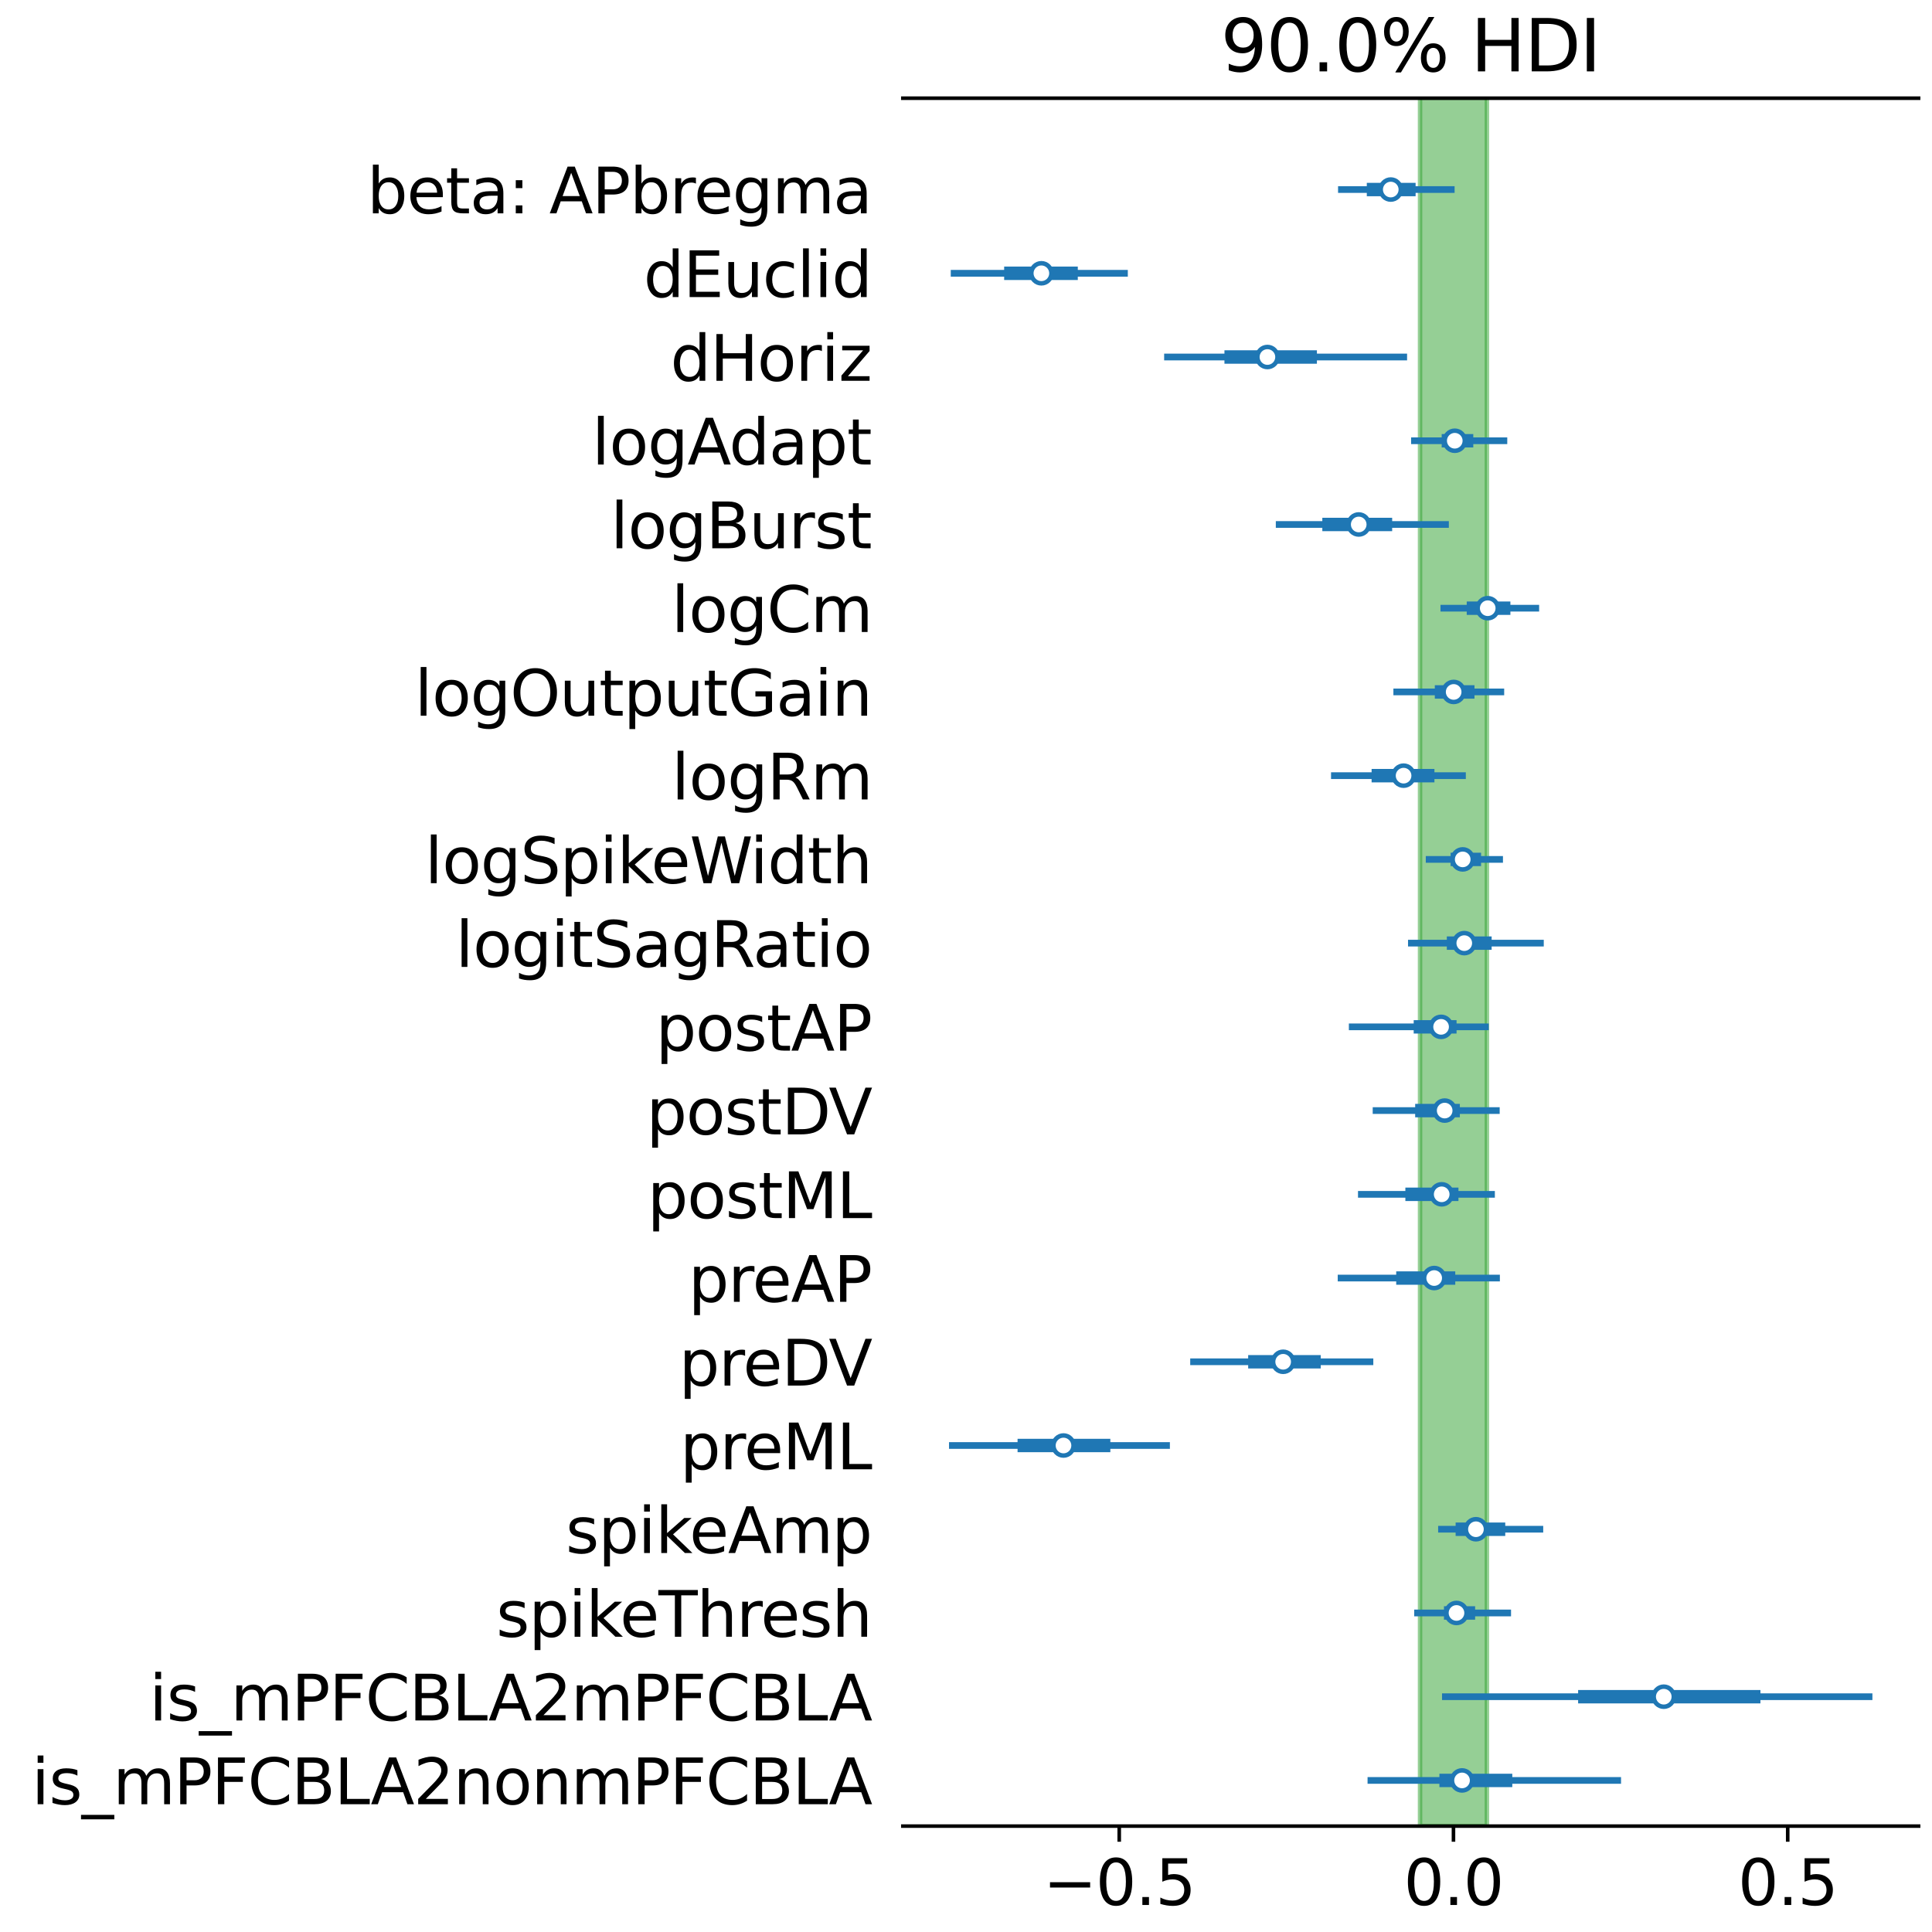 <?xml version="1.0" encoding="utf-8" standalone="no"?>
<!DOCTYPE svg PUBLIC "-//W3C//DTD SVG 1.1//EN"
  "http://www.w3.org/Graphics/SVG/1.1/DTD/svg11.dtd">
<svg height="432pt" version="1.1" viewBox="0 0 432 432" width="432pt" xmlns="http://www.w3.org/2000/svg" xmlns:xlink="http://www.w3.org/1999/xlink">
 <defs>
  <style type="text/css">*{stroke-linecap:butt;stroke-linejoin:round;}</style>
 </defs>
 <g id="figure_1">
  <g id="patch_1">
   <path d="M 0 432 
L 432 432 
L 432 0 
L 0 0 
z
" style="fill:#ffffff;"/>
  </g>
  <g id="axes_1">
   <g id="patch_2">
    <path d="M 201.88 408.32 
L 429 408.32 
L 429 21.96 
L 201.88 21.96 
z
" style="fill:#ffffff;"/>
   </g>
   <g id="patch_3">
    <path clip-path="url(#p031eb65e5f)" d="M 317.527 408.32 
L 317.527 -19324.993 
L 332.474 -19324.993 
L 332.474 408.32 
z
" style="fill:#2ca02c;opacity:0.5;stroke:#2ca02c;stroke-linejoin:miter;"/>
   </g>
   <g id="matplotlib.axis_1">
    <g id="xtick_1">
     <g id="line2d_1">
      <defs>
       <path d="M 0 0 
L 0 3.5 
" id="mcd2696667d" style="stroke:#000000;stroke-width:0.8;"/>
      </defs>
      <g>
       <use style="stroke:#000000;stroke-width:0.8;" x="250.263" xlink:href="#mcd2696667d" y="408.32"/>
      </g>
     </g>
     <g id="text_1">
      <!-- −0.5 -->
      <g transform="translate(233.265 425.958)scale(0.14 -0.14)">
       <defs>
        <path d="M 678 2272 
L 4684 2272 
L 4684 1741 
L 678 1741 
L 678 2272 
z
" id="DejaVuSans-2212" transform="scale(0.016)"/>
        <path d="M 2034 4250 
Q 1547 4250 1301 3770 
Q 1056 3291 1056 2328 
Q 1056 1369 1301 889 
Q 1547 409 2034 409 
Q 2525 409 2770 889 
Q 3016 1369 3016 2328 
Q 3016 3291 2770 3770 
Q 2525 4250 2034 4250 
z
M 2034 4750 
Q 2819 4750 3233 4129 
Q 3647 3509 3647 2328 
Q 3647 1150 3233 529 
Q 2819 -91 2034 -91 
Q 1250 -91 836 529 
Q 422 1150 422 2328 
Q 422 3509 836 4129 
Q 1250 4750 2034 4750 
z
" id="DejaVuSans-30" transform="scale(0.016)"/>
        <path d="M 684 794 
L 1344 794 
L 1344 0 
L 684 0 
L 684 794 
z
" id="DejaVuSans-2e" transform="scale(0.016)"/>
        <path d="M 691 4666 
L 3169 4666 
L 3169 4134 
L 1269 4134 
L 1269 2991 
Q 1406 3038 1543 3061 
Q 1681 3084 1819 3084 
Q 2600 3084 3056 2656 
Q 3513 2228 3513 1497 
Q 3513 744 3044 326 
Q 2575 -91 1722 -91 
Q 1428 -91 1123 -41 
Q 819 9 494 109 
L 494 744 
Q 775 591 1075 516 
Q 1375 441 1709 441 
Q 2250 441 2565 725 
Q 2881 1009 2881 1497 
Q 2881 1984 2565 2268 
Q 2250 2553 1709 2553 
Q 1456 2553 1204 2497 
Q 953 2441 691 2322 
L 691 4666 
z
" id="DejaVuSans-35" transform="scale(0.016)"/>
       </defs>
       <use xlink:href="#DejaVuSans-2212"/>
       <use x="83.789" xlink:href="#DejaVuSans-30"/>
       <use x="147.412" xlink:href="#DejaVuSans-2e"/>
       <use x="179.199" xlink:href="#DejaVuSans-35"/>
      </g>
     </g>
    </g>
    <g id="xtick_2">
     <g id="line2d_2">
      <g>
       <use style="stroke:#000000;stroke-width:0.8;" x="325" xlink:href="#mcd2696667d" y="408.32"/>
      </g>
     </g>
     <g id="text_2">
      <!-- 0.0 -->
      <g transform="translate(313.868 425.958)scale(0.14 -0.14)">
       <use xlink:href="#DejaVuSans-30"/>
       <use x="63.623" xlink:href="#DejaVuSans-2e"/>
       <use x="95.41" xlink:href="#DejaVuSans-30"/>
      </g>
     </g>
    </g>
    <g id="xtick_3">
     <g id="line2d_3">
      <g>
       <use style="stroke:#000000;stroke-width:0.8;" x="399.737" xlink:href="#mcd2696667d" y="408.32"/>
      </g>
     </g>
     <g id="text_3">
      <!-- 0.5 -->
      <g transform="translate(388.605 425.958)scale(0.14 -0.14)">
       <use xlink:href="#DejaVuSans-30"/>
       <use x="63.623" xlink:href="#DejaVuSans-2e"/>
       <use x="95.41" xlink:href="#DejaVuSans-35"/>
      </g>
     </g>
    </g>
   </g>
   <g id="matplotlib.axis_2">
    <g id="ytick_1">
     <g id="text_4">
      <!--  is_mPFCBLA2nonmPFCBLA -->
      <g transform="translate(2.621 403.427)scale(0.14 -0.14)">
       <defs>
        <path id="DejaVuSans-20" transform="scale(0.016)"/>
        <path d="M 603 3500 
L 1178 3500 
L 1178 0 
L 603 0 
L 603 3500 
z
M 603 4863 
L 1178 4863 
L 1178 4134 
L 603 4134 
L 603 4863 
z
" id="DejaVuSans-69" transform="scale(0.016)"/>
        <path d="M 2834 3397 
L 2834 2853 
Q 2591 2978 2328 3040 
Q 2066 3103 1784 3103 
Q 1356 3103 1142 2972 
Q 928 2841 928 2578 
Q 928 2378 1081 2264 
Q 1234 2150 1697 2047 
L 1894 2003 
Q 2506 1872 2764 1633 
Q 3022 1394 3022 966 
Q 3022 478 2636 193 
Q 2250 -91 1575 -91 
Q 1294 -91 989 -36 
Q 684 19 347 128 
L 347 722 
Q 666 556 975 473 
Q 1284 391 1588 391 
Q 1994 391 2212 530 
Q 2431 669 2431 922 
Q 2431 1156 2273 1281 
Q 2116 1406 1581 1522 
L 1381 1569 
Q 847 1681 609 1914 
Q 372 2147 372 2553 
Q 372 3047 722 3315 
Q 1072 3584 1716 3584 
Q 2034 3584 2315 3537 
Q 2597 3491 2834 3397 
z
" id="DejaVuSans-73" transform="scale(0.016)"/>
        <path d="M 3263 -1063 
L 3263 -1509 
L -63 -1509 
L -63 -1063 
L 3263 -1063 
z
" id="DejaVuSans-5f" transform="scale(0.016)"/>
        <path d="M 3328 2828 
Q 3544 3216 3844 3400 
Q 4144 3584 4550 3584 
Q 5097 3584 5394 3201 
Q 5691 2819 5691 2113 
L 5691 0 
L 5113 0 
L 5113 2094 
Q 5113 2597 4934 2840 
Q 4756 3084 4391 3084 
Q 3944 3084 3684 2787 
Q 3425 2491 3425 1978 
L 3425 0 
L 2847 0 
L 2847 2094 
Q 2847 2600 2669 2842 
Q 2491 3084 2119 3084 
Q 1678 3084 1418 2786 
Q 1159 2488 1159 1978 
L 1159 0 
L 581 0 
L 581 3500 
L 1159 3500 
L 1159 2956 
Q 1356 3278 1631 3431 
Q 1906 3584 2284 3584 
Q 2666 3584 2933 3390 
Q 3200 3197 3328 2828 
z
" id="DejaVuSans-6d" transform="scale(0.016)"/>
        <path d="M 1259 4147 
L 1259 2394 
L 2053 2394 
Q 2494 2394 2734 2622 
Q 2975 2850 2975 3272 
Q 2975 3691 2734 3919 
Q 2494 4147 2053 4147 
L 1259 4147 
z
M 628 4666 
L 2053 4666 
Q 2838 4666 3239 4311 
Q 3641 3956 3641 3272 
Q 3641 2581 3239 2228 
Q 2838 1875 2053 1875 
L 1259 1875 
L 1259 0 
L 628 0 
L 628 4666 
z
" id="DejaVuSans-50" transform="scale(0.016)"/>
        <path d="M 628 4666 
L 3309 4666 
L 3309 4134 
L 1259 4134 
L 1259 2759 
L 3109 2759 
L 3109 2228 
L 1259 2228 
L 1259 0 
L 628 0 
L 628 4666 
z
" id="DejaVuSans-46" transform="scale(0.016)"/>
        <path d="M 4122 4306 
L 4122 3641 
Q 3803 3938 3442 4084 
Q 3081 4231 2675 4231 
Q 1875 4231 1450 3742 
Q 1025 3253 1025 2328 
Q 1025 1406 1450 917 
Q 1875 428 2675 428 
Q 3081 428 3442 575 
Q 3803 722 4122 1019 
L 4122 359 
Q 3791 134 3420 21 
Q 3050 -91 2638 -91 
Q 1578 -91 968 557 
Q 359 1206 359 2328 
Q 359 3453 968 4101 
Q 1578 4750 2638 4750 
Q 3056 4750 3426 4639 
Q 3797 4528 4122 4306 
z
" id="DejaVuSans-43" transform="scale(0.016)"/>
        <path d="M 1259 2228 
L 1259 519 
L 2272 519 
Q 2781 519 3026 730 
Q 3272 941 3272 1375 
Q 3272 1813 3026 2020 
Q 2781 2228 2272 2228 
L 1259 2228 
z
M 1259 4147 
L 1259 2741 
L 2194 2741 
Q 2656 2741 2882 2914 
Q 3109 3088 3109 3444 
Q 3109 3797 2882 3972 
Q 2656 4147 2194 4147 
L 1259 4147 
z
M 628 4666 
L 2241 4666 
Q 2963 4666 3353 4366 
Q 3744 4066 3744 3513 
Q 3744 3084 3544 2831 
Q 3344 2578 2956 2516 
Q 3422 2416 3680 2098 
Q 3938 1781 3938 1306 
Q 3938 681 3513 340 
Q 3088 0 2303 0 
L 628 0 
L 628 4666 
z
" id="DejaVuSans-42" transform="scale(0.016)"/>
        <path d="M 628 4666 
L 1259 4666 
L 1259 531 
L 3531 531 
L 3531 0 
L 628 0 
L 628 4666 
z
" id="DejaVuSans-4c" transform="scale(0.016)"/>
        <path d="M 2188 4044 
L 1331 1722 
L 3047 1722 
L 2188 4044 
z
M 1831 4666 
L 2547 4666 
L 4325 0 
L 3669 0 
L 3244 1197 
L 1141 1197 
L 716 0 
L 50 0 
L 1831 4666 
z
" id="DejaVuSans-41" transform="scale(0.016)"/>
        <path d="M 1228 531 
L 3431 531 
L 3431 0 
L 469 0 
L 469 531 
Q 828 903 1448 1529 
Q 2069 2156 2228 2338 
Q 2531 2678 2651 2914 
Q 2772 3150 2772 3378 
Q 2772 3750 2511 3984 
Q 2250 4219 1831 4219 
Q 1534 4219 1204 4116 
Q 875 4013 500 3803 
L 500 4441 
Q 881 4594 1212 4672 
Q 1544 4750 1819 4750 
Q 2544 4750 2975 4387 
Q 3406 4025 3406 3419 
Q 3406 3131 3298 2873 
Q 3191 2616 2906 2266 
Q 2828 2175 2409 1742 
Q 1991 1309 1228 531 
z
" id="DejaVuSans-32" transform="scale(0.016)"/>
        <path d="M 3513 2113 
L 3513 0 
L 2938 0 
L 2938 2094 
Q 2938 2591 2744 2837 
Q 2550 3084 2163 3084 
Q 1697 3084 1428 2787 
Q 1159 2491 1159 1978 
L 1159 0 
L 581 0 
L 581 3500 
L 1159 3500 
L 1159 2956 
Q 1366 3272 1645 3428 
Q 1925 3584 2291 3584 
Q 2894 3584 3203 3211 
Q 3513 2838 3513 2113 
z
" id="DejaVuSans-6e" transform="scale(0.016)"/>
        <path d="M 1959 3097 
Q 1497 3097 1228 2736 
Q 959 2375 959 1747 
Q 959 1119 1226 758 
Q 1494 397 1959 397 
Q 2419 397 2687 759 
Q 2956 1122 2956 1747 
Q 2956 2369 2687 2733 
Q 2419 3097 1959 3097 
z
M 1959 3584 
Q 2709 3584 3137 3096 
Q 3566 2609 3566 1747 
Q 3566 888 3137 398 
Q 2709 -91 1959 -91 
Q 1206 -91 779 398 
Q 353 888 353 1747 
Q 353 2609 779 3096 
Q 1206 3584 1959 3584 
z
" id="DejaVuSans-6f" transform="scale(0.016)"/>
       </defs>
       <use xlink:href="#DejaVuSans-20"/>
       <use x="31.787" xlink:href="#DejaVuSans-69"/>
       <use x="59.57" xlink:href="#DejaVuSans-73"/>
       <use x="111.67" xlink:href="#DejaVuSans-5f"/>
       <use x="161.67" xlink:href="#DejaVuSans-6d"/>
       <use x="259.082" xlink:href="#DejaVuSans-50"/>
       <use x="319.385" xlink:href="#DejaVuSans-46"/>
       <use x="376.904" xlink:href="#DejaVuSans-43"/>
       <use x="446.729" xlink:href="#DejaVuSans-42"/>
       <use x="515.332" xlink:href="#DejaVuSans-4c"/>
       <use x="573.295" xlink:href="#DejaVuSans-41"/>
       <use x="641.703" xlink:href="#DejaVuSans-32"/>
       <use x="705.326" xlink:href="#DejaVuSans-6e"/>
       <use x="768.705" xlink:href="#DejaVuSans-6f"/>
       <use x="829.887" xlink:href="#DejaVuSans-6e"/>
       <use x="893.266" xlink:href="#DejaVuSans-6d"/>
       <use x="990.678" xlink:href="#DejaVuSans-50"/>
       <use x="1050.98" xlink:href="#DejaVuSans-46"/>
       <use x="1108.5" xlink:href="#DejaVuSans-43"/>
       <use x="1178.324" xlink:href="#DejaVuSans-42"/>
       <use x="1246.928" xlink:href="#DejaVuSans-4c"/>
       <use x="1304.891" xlink:href="#DejaVuSans-41"/>
      </g>
     </g>
    </g>
    <g id="ytick_2">
     <g id="text_5">
      <!--  is_mPFCBLA2mPFCBLA -->
      <g transform="translate(28.932 384.704)scale(0.14 -0.14)">
       <use xlink:href="#DejaVuSans-20"/>
       <use x="31.787" xlink:href="#DejaVuSans-69"/>
       <use x="59.57" xlink:href="#DejaVuSans-73"/>
       <use x="111.67" xlink:href="#DejaVuSans-5f"/>
       <use x="161.67" xlink:href="#DejaVuSans-6d"/>
       <use x="259.082" xlink:href="#DejaVuSans-50"/>
       <use x="319.385" xlink:href="#DejaVuSans-46"/>
       <use x="376.904" xlink:href="#DejaVuSans-43"/>
       <use x="446.729" xlink:href="#DejaVuSans-42"/>
       <use x="515.332" xlink:href="#DejaVuSans-4c"/>
       <use x="573.295" xlink:href="#DejaVuSans-41"/>
       <use x="641.703" xlink:href="#DejaVuSans-32"/>
       <use x="705.326" xlink:href="#DejaVuSans-6d"/>
       <use x="802.738" xlink:href="#DejaVuSans-50"/>
       <use x="863.041" xlink:href="#DejaVuSans-46"/>
       <use x="920.561" xlink:href="#DejaVuSans-43"/>
       <use x="990.385" xlink:href="#DejaVuSans-42"/>
       <use x="1058.988" xlink:href="#DejaVuSans-4c"/>
       <use x="1116.951" xlink:href="#DejaVuSans-41"/>
      </g>
     </g>
    </g>
    <g id="ytick_3">
     <g id="text_6">
      <!--  spikeThresh -->
      <g transform="translate(106.503 365.982)scale(0.14 -0.14)">
       <defs>
        <path d="M 1159 525 
L 1159 -1331 
L 581 -1331 
L 581 3500 
L 1159 3500 
L 1159 2969 
Q 1341 3281 1617 3432 
Q 1894 3584 2278 3584 
Q 2916 3584 3314 3078 
Q 3713 2572 3713 1747 
Q 3713 922 3314 415 
Q 2916 -91 2278 -91 
Q 1894 -91 1617 61 
Q 1341 213 1159 525 
z
M 3116 1747 
Q 3116 2381 2855 2742 
Q 2594 3103 2138 3103 
Q 1681 3103 1420 2742 
Q 1159 2381 1159 1747 
Q 1159 1113 1420 752 
Q 1681 391 2138 391 
Q 2594 391 2855 752 
Q 3116 1113 3116 1747 
z
" id="DejaVuSans-70" transform="scale(0.016)"/>
        <path d="M 581 4863 
L 1159 4863 
L 1159 1991 
L 2875 3500 
L 3609 3500 
L 1753 1863 
L 3688 0 
L 2938 0 
L 1159 1709 
L 1159 0 
L 581 0 
L 581 4863 
z
" id="DejaVuSans-6b" transform="scale(0.016)"/>
        <path d="M 3597 1894 
L 3597 1613 
L 953 1613 
Q 991 1019 1311 708 
Q 1631 397 2203 397 
Q 2534 397 2845 478 
Q 3156 559 3463 722 
L 3463 178 
Q 3153 47 2828 -22 
Q 2503 -91 2169 -91 
Q 1331 -91 842 396 
Q 353 884 353 1716 
Q 353 2575 817 3079 
Q 1281 3584 2069 3584 
Q 2775 3584 3186 3129 
Q 3597 2675 3597 1894 
z
M 3022 2063 
Q 3016 2534 2758 2815 
Q 2500 3097 2075 3097 
Q 1594 3097 1305 2825 
Q 1016 2553 972 2059 
L 3022 2063 
z
" id="DejaVuSans-65" transform="scale(0.016)"/>
        <path d="M -19 4666 
L 3928 4666 
L 3928 4134 
L 2272 4134 
L 2272 0 
L 1638 0 
L 1638 4134 
L -19 4134 
L -19 4666 
z
" id="DejaVuSans-54" transform="scale(0.016)"/>
        <path d="M 3513 2113 
L 3513 0 
L 2938 0 
L 2938 2094 
Q 2938 2591 2744 2837 
Q 2550 3084 2163 3084 
Q 1697 3084 1428 2787 
Q 1159 2491 1159 1978 
L 1159 0 
L 581 0 
L 581 4863 
L 1159 4863 
L 1159 2956 
Q 1366 3272 1645 3428 
Q 1925 3584 2291 3584 
Q 2894 3584 3203 3211 
Q 3513 2838 3513 2113 
z
" id="DejaVuSans-68" transform="scale(0.016)"/>
        <path d="M 2631 2963 
Q 2534 3019 2420 3045 
Q 2306 3072 2169 3072 
Q 1681 3072 1420 2755 
Q 1159 2438 1159 1844 
L 1159 0 
L 581 0 
L 581 3500 
L 1159 3500 
L 1159 2956 
Q 1341 3275 1631 3429 
Q 1922 3584 2338 3584 
Q 2397 3584 2469 3576 
Q 2541 3569 2628 3553 
L 2631 2963 
z
" id="DejaVuSans-72" transform="scale(0.016)"/>
       </defs>
       <use xlink:href="#DejaVuSans-20"/>
       <use x="31.787" xlink:href="#DejaVuSans-73"/>
       <use x="83.887" xlink:href="#DejaVuSans-70"/>
       <use x="147.363" xlink:href="#DejaVuSans-69"/>
       <use x="175.146" xlink:href="#DejaVuSans-6b"/>
       <use x="229.432" xlink:href="#DejaVuSans-65"/>
       <use x="290.955" xlink:href="#DejaVuSans-54"/>
       <use x="352.039" xlink:href="#DejaVuSans-68"/>
       <use x="415.418" xlink:href="#DejaVuSans-72"/>
       <use x="454.281" xlink:href="#DejaVuSans-65"/>
       <use x="515.805" xlink:href="#DejaVuSans-73"/>
       <use x="567.904" xlink:href="#DejaVuSans-68"/>
      </g>
     </g>
    </g>
    <g id="ytick_4">
     <g id="text_7">
      <!--  spikeAmp -->
      <g transform="translate(122.045 347.26)scale(0.14 -0.14)">
       <use xlink:href="#DejaVuSans-20"/>
       <use x="31.787" xlink:href="#DejaVuSans-73"/>
       <use x="83.887" xlink:href="#DejaVuSans-70"/>
       <use x="147.363" xlink:href="#DejaVuSans-69"/>
       <use x="175.146" xlink:href="#DejaVuSans-6b"/>
       <use x="229.432" xlink:href="#DejaVuSans-65"/>
       <use x="290.955" xlink:href="#DejaVuSans-41"/>
       <use x="359.363" xlink:href="#DejaVuSans-6d"/>
       <use x="456.775" xlink:href="#DejaVuSans-70"/>
      </g>
     </g>
    </g>
    <g id="ytick_5">
     <g id="text_8">
      <!--  preML -->
      <g transform="translate(147.608 328.537)scale(0.14 -0.14)">
       <defs>
        <path d="M 628 4666 
L 1569 4666 
L 2759 1491 
L 3956 4666 
L 4897 4666 
L 4897 0 
L 4281 0 
L 4281 4097 
L 3078 897 
L 2444 897 
L 1241 4097 
L 1241 0 
L 628 0 
L 628 4666 
z
" id="DejaVuSans-4d" transform="scale(0.016)"/>
       </defs>
       <use xlink:href="#DejaVuSans-20"/>
       <use x="31.787" xlink:href="#DejaVuSans-70"/>
       <use x="95.264" xlink:href="#DejaVuSans-72"/>
       <use x="134.127" xlink:href="#DejaVuSans-65"/>
       <use x="195.65" xlink:href="#DejaVuSans-4d"/>
       <use x="281.93" xlink:href="#DejaVuSans-4c"/>
      </g>
     </g>
    </g>
    <g id="ytick_6">
     <g id="text_9">
      <!--  preDV -->
      <g transform="translate(147.376 309.815)scale(0.14 -0.14)">
       <defs>
        <path d="M 1259 4147 
L 1259 519 
L 2022 519 
Q 2988 519 3436 956 
Q 3884 1394 3884 2338 
Q 3884 3275 3436 3711 
Q 2988 4147 2022 4147 
L 1259 4147 
z
M 628 4666 
L 1925 4666 
Q 3281 4666 3915 4102 
Q 4550 3538 4550 2338 
Q 4550 1131 3912 565 
Q 3275 0 1925 0 
L 628 0 
L 628 4666 
z
" id="DejaVuSans-44" transform="scale(0.016)"/>
        <path d="M 1831 0 
L 50 4666 
L 709 4666 
L 2188 738 
L 3669 4666 
L 4325 4666 
L 2547 0 
L 1831 0 
z
" id="DejaVuSans-56" transform="scale(0.016)"/>
       </defs>
       <use xlink:href="#DejaVuSans-20"/>
       <use x="31.787" xlink:href="#DejaVuSans-70"/>
       <use x="95.264" xlink:href="#DejaVuSans-72"/>
       <use x="134.127" xlink:href="#DejaVuSans-65"/>
       <use x="195.65" xlink:href="#DejaVuSans-44"/>
       <use x="270.902" xlink:href="#DejaVuSans-56"/>
      </g>
     </g>
    </g>
    <g id="ytick_7">
     <g id="text_10">
      <!--  preAP -->
      <g transform="translate(149.47 291.093)scale(0.14 -0.14)">
       <use xlink:href="#DejaVuSans-20"/>
       <use x="31.787" xlink:href="#DejaVuSans-70"/>
       <use x="95.264" xlink:href="#DejaVuSans-72"/>
       <use x="134.127" xlink:href="#DejaVuSans-65"/>
       <use x="195.65" xlink:href="#DejaVuSans-41"/>
       <use x="264.059" xlink:href="#DejaVuSans-50"/>
      </g>
     </g>
    </g>
    <g id="ytick_8">
     <g id="text_11">
      <!--  postML -->
      <g transform="translate(140.315 272.371)scale(0.14 -0.14)">
       <defs>
        <path d="M 1172 4494 
L 1172 3500 
L 2356 3500 
L 2356 3053 
L 1172 3053 
L 1172 1153 
Q 1172 725 1289 603 
Q 1406 481 1766 481 
L 2356 481 
L 2356 0 
L 1766 0 
Q 1100 0 847 248 
Q 594 497 594 1153 
L 594 3053 
L 172 3053 
L 172 3500 
L 594 3500 
L 594 4494 
L 1172 4494 
z
" id="DejaVuSans-74" transform="scale(0.016)"/>
       </defs>
       <use xlink:href="#DejaVuSans-20"/>
       <use x="31.787" xlink:href="#DejaVuSans-70"/>
       <use x="95.264" xlink:href="#DejaVuSans-6f"/>
       <use x="156.445" xlink:href="#DejaVuSans-73"/>
       <use x="208.545" xlink:href="#DejaVuSans-74"/>
       <use x="247.754" xlink:href="#DejaVuSans-4d"/>
       <use x="334.033" xlink:href="#DejaVuSans-4c"/>
      </g>
     </g>
    </g>
    <g id="ytick_9">
     <g id="text_12">
      <!--  postDV -->
      <g transform="translate(140.083 253.648)scale(0.14 -0.14)">
       <use xlink:href="#DejaVuSans-20"/>
       <use x="31.787" xlink:href="#DejaVuSans-70"/>
       <use x="95.264" xlink:href="#DejaVuSans-6f"/>
       <use x="156.445" xlink:href="#DejaVuSans-73"/>
       <use x="208.545" xlink:href="#DejaVuSans-74"/>
       <use x="247.754" xlink:href="#DejaVuSans-44"/>
       <use x="323.006" xlink:href="#DejaVuSans-56"/>
      </g>
     </g>
    </g>
    <g id="ytick_10">
     <g id="text_13">
      <!--  postAP -->
      <g transform="translate(142.177 234.926)scale(0.14 -0.14)">
       <use xlink:href="#DejaVuSans-20"/>
       <use x="31.787" xlink:href="#DejaVuSans-70"/>
       <use x="95.264" xlink:href="#DejaVuSans-6f"/>
       <use x="156.445" xlink:href="#DejaVuSans-73"/>
       <use x="208.545" xlink:href="#DejaVuSans-74"/>
       <use x="247.754" xlink:href="#DejaVuSans-41"/>
       <use x="316.162" xlink:href="#DejaVuSans-50"/>
      </g>
     </g>
    </g>
    <g id="ytick_11">
     <g id="text_14">
      <!--  logitSagRatio -->
      <g transform="translate(97.418 216.204)scale(0.14 -0.14)">
       <defs>
        <path d="M 603 4863 
L 1178 4863 
L 1178 0 
L 603 0 
L 603 4863 
z
" id="DejaVuSans-6c" transform="scale(0.016)"/>
        <path d="M 2906 1791 
Q 2906 2416 2648 2759 
Q 2391 3103 1925 3103 
Q 1463 3103 1205 2759 
Q 947 2416 947 1791 
Q 947 1169 1205 825 
Q 1463 481 1925 481 
Q 2391 481 2648 825 
Q 2906 1169 2906 1791 
z
M 3481 434 
Q 3481 -459 3084 -895 
Q 2688 -1331 1869 -1331 
Q 1566 -1331 1297 -1286 
Q 1028 -1241 775 -1147 
L 775 -588 
Q 1028 -725 1275 -790 
Q 1522 -856 1778 -856 
Q 2344 -856 2625 -561 
Q 2906 -266 2906 331 
L 2906 616 
Q 2728 306 2450 153 
Q 2172 0 1784 0 
Q 1141 0 747 490 
Q 353 981 353 1791 
Q 353 2603 747 3093 
Q 1141 3584 1784 3584 
Q 2172 3584 2450 3431 
Q 2728 3278 2906 2969 
L 2906 3500 
L 3481 3500 
L 3481 434 
z
" id="DejaVuSans-67" transform="scale(0.016)"/>
        <path d="M 3425 4513 
L 3425 3897 
Q 3066 4069 2747 4153 
Q 2428 4238 2131 4238 
Q 1616 4238 1336 4038 
Q 1056 3838 1056 3469 
Q 1056 3159 1242 3001 
Q 1428 2844 1947 2747 
L 2328 2669 
Q 3034 2534 3370 2195 
Q 3706 1856 3706 1288 
Q 3706 609 3251 259 
Q 2797 -91 1919 -91 
Q 1588 -91 1214 -16 
Q 841 59 441 206 
L 441 856 
Q 825 641 1194 531 
Q 1563 422 1919 422 
Q 2459 422 2753 634 
Q 3047 847 3047 1241 
Q 3047 1584 2836 1778 
Q 2625 1972 2144 2069 
L 1759 2144 
Q 1053 2284 737 2584 
Q 422 2884 422 3419 
Q 422 4038 858 4394 
Q 1294 4750 2059 4750 
Q 2388 4750 2728 4690 
Q 3069 4631 3425 4513 
z
" id="DejaVuSans-53" transform="scale(0.016)"/>
        <path d="M 2194 1759 
Q 1497 1759 1228 1600 
Q 959 1441 959 1056 
Q 959 750 1161 570 
Q 1363 391 1709 391 
Q 2188 391 2477 730 
Q 2766 1069 2766 1631 
L 2766 1759 
L 2194 1759 
z
M 3341 1997 
L 3341 0 
L 2766 0 
L 2766 531 
Q 2569 213 2275 61 
Q 1981 -91 1556 -91 
Q 1019 -91 701 211 
Q 384 513 384 1019 
Q 384 1609 779 1909 
Q 1175 2209 1959 2209 
L 2766 2209 
L 2766 2266 
Q 2766 2663 2505 2880 
Q 2244 3097 1772 3097 
Q 1472 3097 1187 3025 
Q 903 2953 641 2809 
L 641 3341 
Q 956 3463 1253 3523 
Q 1550 3584 1831 3584 
Q 2591 3584 2966 3190 
Q 3341 2797 3341 1997 
z
" id="DejaVuSans-61" transform="scale(0.016)"/>
        <path d="M 2841 2188 
Q 3044 2119 3236 1894 
Q 3428 1669 3622 1275 
L 4263 0 
L 3584 0 
L 2988 1197 
Q 2756 1666 2539 1819 
Q 2322 1972 1947 1972 
L 1259 1972 
L 1259 0 
L 628 0 
L 628 4666 
L 2053 4666 
Q 2853 4666 3247 4331 
Q 3641 3997 3641 3322 
Q 3641 2881 3436 2590 
Q 3231 2300 2841 2188 
z
M 1259 4147 
L 1259 2491 
L 2053 2491 
Q 2509 2491 2742 2702 
Q 2975 2913 2975 3322 
Q 2975 3731 2742 3939 
Q 2509 4147 2053 4147 
L 1259 4147 
z
" id="DejaVuSans-52" transform="scale(0.016)"/>
       </defs>
       <use xlink:href="#DejaVuSans-20"/>
       <use x="31.787" xlink:href="#DejaVuSans-6c"/>
       <use x="59.57" xlink:href="#DejaVuSans-6f"/>
       <use x="120.752" xlink:href="#DejaVuSans-67"/>
       <use x="184.229" xlink:href="#DejaVuSans-69"/>
       <use x="212.012" xlink:href="#DejaVuSans-74"/>
       <use x="251.221" xlink:href="#DejaVuSans-53"/>
       <use x="314.697" xlink:href="#DejaVuSans-61"/>
       <use x="375.977" xlink:href="#DejaVuSans-67"/>
       <use x="439.453" xlink:href="#DejaVuSans-52"/>
       <use x="506.686" xlink:href="#DejaVuSans-61"/>
       <use x="567.965" xlink:href="#DejaVuSans-74"/>
       <use x="607.174" xlink:href="#DejaVuSans-69"/>
       <use x="634.957" xlink:href="#DejaVuSans-6f"/>
      </g>
     </g>
    </g>
    <g id="ytick_12">
     <g id="text_15">
      <!--  logSpikeWidth -->
      <g transform="translate(90.543 197.482)scale(0.14 -0.14)">
       <defs>
        <path d="M 213 4666 
L 850 4666 
L 1831 722 
L 2809 4666 
L 3519 4666 
L 4500 722 
L 5478 4666 
L 6119 4666 
L 4947 0 
L 4153 0 
L 3169 4050 
L 2175 0 
L 1381 0 
L 213 4666 
z
" id="DejaVuSans-57" transform="scale(0.016)"/>
        <path d="M 2906 2969 
L 2906 4863 
L 3481 4863 
L 3481 0 
L 2906 0 
L 2906 525 
Q 2725 213 2448 61 
Q 2172 -91 1784 -91 
Q 1150 -91 751 415 
Q 353 922 353 1747 
Q 353 2572 751 3078 
Q 1150 3584 1784 3584 
Q 2172 3584 2448 3432 
Q 2725 3281 2906 2969 
z
M 947 1747 
Q 947 1113 1208 752 
Q 1469 391 1925 391 
Q 2381 391 2643 752 
Q 2906 1113 2906 1747 
Q 2906 2381 2643 2742 
Q 2381 3103 1925 3103 
Q 1469 3103 1208 2742 
Q 947 2381 947 1747 
z
" id="DejaVuSans-64" transform="scale(0.016)"/>
       </defs>
       <use xlink:href="#DejaVuSans-20"/>
       <use x="31.787" xlink:href="#DejaVuSans-6c"/>
       <use x="59.57" xlink:href="#DejaVuSans-6f"/>
       <use x="120.752" xlink:href="#DejaVuSans-67"/>
       <use x="184.229" xlink:href="#DejaVuSans-53"/>
       <use x="247.705" xlink:href="#DejaVuSans-70"/>
       <use x="311.182" xlink:href="#DejaVuSans-69"/>
       <use x="338.965" xlink:href="#DejaVuSans-6b"/>
       <use x="393.25" xlink:href="#DejaVuSans-65"/>
       <use x="454.773" xlink:href="#DejaVuSans-57"/>
       <use x="551.4" xlink:href="#DejaVuSans-69"/>
       <use x="579.184" xlink:href="#DejaVuSans-64"/>
       <use x="642.66" xlink:href="#DejaVuSans-74"/>
       <use x="681.869" xlink:href="#DejaVuSans-68"/>
      </g>
     </g>
    </g>
    <g id="ytick_13">
     <g id="text_16">
      <!--  logRm -->
      <g transform="translate(145.723 178.759)scale(0.14 -0.14)">
       <use xlink:href="#DejaVuSans-20"/>
       <use x="31.787" xlink:href="#DejaVuSans-6c"/>
       <use x="59.57" xlink:href="#DejaVuSans-6f"/>
       <use x="120.752" xlink:href="#DejaVuSans-67"/>
       <use x="184.229" xlink:href="#DejaVuSans-52"/>
       <use x="253.711" xlink:href="#DejaVuSans-6d"/>
      </g>
     </g>
    </g>
    <g id="ytick_14">
     <g id="text_17">
      <!--  logOutputGain -->
      <g transform="translate(88.268 160.037)scale(0.14 -0.14)">
       <defs>
        <path d="M 2522 4238 
Q 1834 4238 1429 3725 
Q 1025 3213 1025 2328 
Q 1025 1447 1429 934 
Q 1834 422 2522 422 
Q 3209 422 3611 934 
Q 4013 1447 4013 2328 
Q 4013 3213 3611 3725 
Q 3209 4238 2522 4238 
z
M 2522 4750 
Q 3503 4750 4090 4092 
Q 4678 3434 4678 2328 
Q 4678 1225 4090 567 
Q 3503 -91 2522 -91 
Q 1538 -91 948 565 
Q 359 1222 359 2328 
Q 359 3434 948 4092 
Q 1538 4750 2522 4750 
z
" id="DejaVuSans-4f" transform="scale(0.016)"/>
        <path d="M 544 1381 
L 544 3500 
L 1119 3500 
L 1119 1403 
Q 1119 906 1312 657 
Q 1506 409 1894 409 
Q 2359 409 2629 706 
Q 2900 1003 2900 1516 
L 2900 3500 
L 3475 3500 
L 3475 0 
L 2900 0 
L 2900 538 
Q 2691 219 2414 64 
Q 2138 -91 1772 -91 
Q 1169 -91 856 284 
Q 544 659 544 1381 
z
M 1991 3584 
L 1991 3584 
z
" id="DejaVuSans-75" transform="scale(0.016)"/>
        <path d="M 3809 666 
L 3809 1919 
L 2778 1919 
L 2778 2438 
L 4434 2438 
L 4434 434 
Q 4069 175 3628 42 
Q 3188 -91 2688 -91 
Q 1594 -91 976 548 
Q 359 1188 359 2328 
Q 359 3472 976 4111 
Q 1594 4750 2688 4750 
Q 3144 4750 3555 4637 
Q 3966 4525 4313 4306 
L 4313 3634 
Q 3963 3931 3569 4081 
Q 3175 4231 2741 4231 
Q 1884 4231 1454 3753 
Q 1025 3275 1025 2328 
Q 1025 1384 1454 906 
Q 1884 428 2741 428 
Q 3075 428 3337 486 
Q 3600 544 3809 666 
z
" id="DejaVuSans-47" transform="scale(0.016)"/>
       </defs>
       <use xlink:href="#DejaVuSans-20"/>
       <use x="31.787" xlink:href="#DejaVuSans-6c"/>
       <use x="59.57" xlink:href="#DejaVuSans-6f"/>
       <use x="120.752" xlink:href="#DejaVuSans-67"/>
       <use x="184.229" xlink:href="#DejaVuSans-4f"/>
       <use x="262.939" xlink:href="#DejaVuSans-75"/>
       <use x="326.318" xlink:href="#DejaVuSans-74"/>
       <use x="365.527" xlink:href="#DejaVuSans-70"/>
       <use x="429.004" xlink:href="#DejaVuSans-75"/>
       <use x="492.383" xlink:href="#DejaVuSans-74"/>
       <use x="531.592" xlink:href="#DejaVuSans-47"/>
       <use x="609.082" xlink:href="#DejaVuSans-61"/>
       <use x="670.361" xlink:href="#DejaVuSans-69"/>
       <use x="698.145" xlink:href="#DejaVuSans-6e"/>
      </g>
     </g>
    </g>
    <g id="ytick_15">
     <g id="text_18">
      <!--  logCm -->
      <g transform="translate(145.675 141.315)scale(0.14 -0.14)">
       <use xlink:href="#DejaVuSans-20"/>
       <use x="31.787" xlink:href="#DejaVuSans-6c"/>
       <use x="59.57" xlink:href="#DejaVuSans-6f"/>
       <use x="120.752" xlink:href="#DejaVuSans-67"/>
       <use x="184.229" xlink:href="#DejaVuSans-43"/>
       <use x="254.053" xlink:href="#DejaVuSans-6d"/>
      </g>
     </g>
    </g>
    <g id="ytick_16">
     <g id="text_19">
      <!--  logBurst -->
      <g transform="translate(132.073 122.593)scale(0.14 -0.14)">
       <use xlink:href="#DejaVuSans-20"/>
       <use x="31.787" xlink:href="#DejaVuSans-6c"/>
       <use x="59.57" xlink:href="#DejaVuSans-6f"/>
       <use x="120.752" xlink:href="#DejaVuSans-67"/>
       <use x="184.229" xlink:href="#DejaVuSans-42"/>
       <use x="252.832" xlink:href="#DejaVuSans-75"/>
       <use x="316.211" xlink:href="#DejaVuSans-72"/>
       <use x="357.324" xlink:href="#DejaVuSans-73"/>
       <use x="409.424" xlink:href="#DejaVuSans-74"/>
      </g>
     </g>
    </g>
    <g id="ytick_17">
     <g id="text_20">
      <!--  logAdapt -->
      <g transform="translate(127.912 103.87)scale(0.14 -0.14)">
       <use xlink:href="#DejaVuSans-20"/>
       <use x="31.787" xlink:href="#DejaVuSans-6c"/>
       <use x="59.57" xlink:href="#DejaVuSans-6f"/>
       <use x="120.752" xlink:href="#DejaVuSans-67"/>
       <use x="184.229" xlink:href="#DejaVuSans-41"/>
       <use x="250.887" xlink:href="#DejaVuSans-64"/>
       <use x="314.363" xlink:href="#DejaVuSans-61"/>
       <use x="375.643" xlink:href="#DejaVuSans-70"/>
       <use x="439.119" xlink:href="#DejaVuSans-74"/>
      </g>
     </g>
    </g>
    <g id="ytick_18">
     <g id="text_21">
      <!--  dHoriz -->
      <g transform="translate(145.456 85.148)scale(0.14 -0.14)">
       <defs>
        <path d="M 628 4666 
L 1259 4666 
L 1259 2753 
L 3553 2753 
L 3553 4666 
L 4184 4666 
L 4184 0 
L 3553 0 
L 3553 2222 
L 1259 2222 
L 1259 0 
L 628 0 
L 628 4666 
z
" id="DejaVuSans-48" transform="scale(0.016)"/>
        <path d="M 353 3500 
L 3084 3500 
L 3084 2975 
L 922 459 
L 3084 459 
L 3084 0 
L 275 0 
L 275 525 
L 2438 3041 
L 353 3041 
L 353 3500 
z
" id="DejaVuSans-7a" transform="scale(0.016)"/>
       </defs>
       <use xlink:href="#DejaVuSans-20"/>
       <use x="31.787" xlink:href="#DejaVuSans-64"/>
       <use x="95.264" xlink:href="#DejaVuSans-48"/>
       <use x="170.459" xlink:href="#DejaVuSans-6f"/>
       <use x="231.641" xlink:href="#DejaVuSans-72"/>
       <use x="272.754" xlink:href="#DejaVuSans-69"/>
       <use x="300.537" xlink:href="#DejaVuSans-7a"/>
      </g>
     </g>
    </g>
    <g id="ytick_19">
     <g id="text_22">
      <!--  dEuclid -->
      <g transform="translate(139.46 66.426)scale(0.14 -0.14)">
       <defs>
        <path d="M 628 4666 
L 3578 4666 
L 3578 4134 
L 1259 4134 
L 1259 2753 
L 3481 2753 
L 3481 2222 
L 1259 2222 
L 1259 531 
L 3634 531 
L 3634 0 
L 628 0 
L 628 4666 
z
" id="DejaVuSans-45" transform="scale(0.016)"/>
        <path d="M 3122 3366 
L 3122 2828 
Q 2878 2963 2633 3030 
Q 2388 3097 2138 3097 
Q 1578 3097 1268 2742 
Q 959 2388 959 1747 
Q 959 1106 1268 751 
Q 1578 397 2138 397 
Q 2388 397 2633 464 
Q 2878 531 3122 666 
L 3122 134 
Q 2881 22 2623 -34 
Q 2366 -91 2075 -91 
Q 1284 -91 818 406 
Q 353 903 353 1747 
Q 353 2603 823 3093 
Q 1294 3584 2113 3584 
Q 2378 3584 2631 3529 
Q 2884 3475 3122 3366 
z
" id="DejaVuSans-63" transform="scale(0.016)"/>
       </defs>
       <use xlink:href="#DejaVuSans-20"/>
       <use x="31.787" xlink:href="#DejaVuSans-64"/>
       <use x="95.264" xlink:href="#DejaVuSans-45"/>
       <use x="158.447" xlink:href="#DejaVuSans-75"/>
       <use x="221.826" xlink:href="#DejaVuSans-63"/>
       <use x="276.807" xlink:href="#DejaVuSans-6c"/>
       <use x="304.59" xlink:href="#DejaVuSans-69"/>
       <use x="332.373" xlink:href="#DejaVuSans-64"/>
      </g>
     </g>
    </g>
    <g id="ytick_20">
     <g id="text_23">
      <!-- beta: APbregma -->
      <g transform="translate(82.08 47.703)scale(0.14 -0.14)">
       <defs>
        <path d="M 3116 1747 
Q 3116 2381 2855 2742 
Q 2594 3103 2138 3103 
Q 1681 3103 1420 2742 
Q 1159 2381 1159 1747 
Q 1159 1113 1420 752 
Q 1681 391 2138 391 
Q 2594 391 2855 752 
Q 3116 1113 3116 1747 
z
M 1159 2969 
Q 1341 3281 1617 3432 
Q 1894 3584 2278 3584 
Q 2916 3584 3314 3078 
Q 3713 2572 3713 1747 
Q 3713 922 3314 415 
Q 2916 -91 2278 -91 
Q 1894 -91 1617 61 
Q 1341 213 1159 525 
L 1159 0 
L 581 0 
L 581 4863 
L 1159 4863 
L 1159 2969 
z
" id="DejaVuSans-62" transform="scale(0.016)"/>
        <path d="M 750 794 
L 1409 794 
L 1409 0 
L 750 0 
L 750 794 
z
M 750 3309 
L 1409 3309 
L 1409 2516 
L 750 2516 
L 750 3309 
z
" id="DejaVuSans-3a" transform="scale(0.016)"/>
       </defs>
       <use xlink:href="#DejaVuSans-62"/>
       <use x="63.477" xlink:href="#DejaVuSans-65"/>
       <use x="125" xlink:href="#DejaVuSans-74"/>
       <use x="164.209" xlink:href="#DejaVuSans-61"/>
       <use x="225.488" xlink:href="#DejaVuSans-3a"/>
       <use x="259.18" xlink:href="#DejaVuSans-20"/>
       <use x="290.967" xlink:href="#DejaVuSans-41"/>
       <use x="359.375" xlink:href="#DejaVuSans-50"/>
       <use x="419.678" xlink:href="#DejaVuSans-62"/>
       <use x="483.154" xlink:href="#DejaVuSans-72"/>
       <use x="522.018" xlink:href="#DejaVuSans-65"/>
       <use x="583.541" xlink:href="#DejaVuSans-67"/>
       <use x="647.018" xlink:href="#DejaVuSans-6d"/>
       <use x="744.43" xlink:href="#DejaVuSans-61"/>
      </g>
     </g>
    </g>
   </g>
   <g id="LineCollection_1">
    <path clip-path="url(#p031eb65e5f)" d="M 305.79 398.108 
L 362.469 398.108 
" style="fill:none;stroke:#1f77b4;stroke-width:1.5;"/>
   </g>
   <g id="LineCollection_2">
    <path clip-path="url(#p031eb65e5f)" d="M 321.853 398.108 
L 338.152 398.108 
" style="fill:none;stroke:#1f77b4;stroke-width:3;"/>
   </g>
   <g id="LineCollection_3">
    <path clip-path="url(#p031eb65e5f)" d="M 322.439 379.385 
L 418.676 379.385 
" style="fill:none;stroke:#1f77b4;stroke-width:1.5;"/>
   </g>
   <g id="LineCollection_4">
    <path clip-path="url(#p031eb65e5f)" d="M 352.871 379.385 
L 393.637 379.385 
" style="fill:none;stroke:#1f77b4;stroke-width:3;"/>
   </g>
   <g id="LineCollection_5">
    <path clip-path="url(#p031eb65e5f)" d="M 316.221 360.663 
L 337.872 360.663 
" style="fill:none;stroke:#1f77b4;stroke-width:1.5;"/>
   </g>
   <g id="LineCollection_6">
    <path clip-path="url(#p031eb65e5f)" d="M 322.875 360.663 
L 329.842 360.663 
" style="fill:none;stroke:#1f77b4;stroke-width:3;"/>
   </g>
   <g id="LineCollection_7">
    <path clip-path="url(#p031eb65e5f)" d="M 321.573 341.941 
L 345.068 341.941 
" style="fill:none;stroke:#1f77b4;stroke-width:1.5;"/>
   </g>
   <g id="LineCollection_8">
    <path clip-path="url(#p031eb65e5f)" d="M 325.481 341.941 
L 336.578 341.941 
" style="fill:none;stroke:#1f77b4;stroke-width:3;"/>
   </g>
   <g id="LineCollection_9">
    <path clip-path="url(#p031eb65e5f)" d="M 212.204 323.219 
L 261.59 323.219 
" style="fill:none;stroke:#1f77b4;stroke-width:1.5;"/>
   </g>
   <g id="LineCollection_10">
    <path clip-path="url(#p031eb65e5f)" d="M 227.531 323.219 
L 248.275 323.219 
" style="fill:none;stroke:#1f77b4;stroke-width:3;"/>
   </g>
   <g id="LineCollection_11">
    <path clip-path="url(#p031eb65e5f)" d="M 266.134 304.496 
L 307.075 304.496 
" style="fill:none;stroke:#1f77b4;stroke-width:1.5;"/>
   </g>
   <g id="LineCollection_12">
    <path clip-path="url(#p031eb65e5f)" d="M 279.093 304.496 
L 295.321 304.496 
" style="fill:none;stroke:#1f77b4;stroke-width:3;"/>
   </g>
   <g id="LineCollection_13">
    <path clip-path="url(#p031eb65e5f)" d="M 299.119 285.774 
L 335.375 285.774 
" style="fill:none;stroke:#1f77b4;stroke-width:1.5;"/>
   </g>
   <g id="LineCollection_14">
    <path clip-path="url(#p031eb65e5f)" d="M 312.195 285.774 
L 325.4 285.774 
" style="fill:none;stroke:#1f77b4;stroke-width:3;"/>
   </g>
   <g id="LineCollection_15">
    <path clip-path="url(#p031eb65e5f)" d="M 303.652 267.052 
L 334.254 267.052 
" style="fill:none;stroke:#1f77b4;stroke-width:1.5;"/>
   </g>
   <g id="LineCollection_16">
    <path clip-path="url(#p031eb65e5f)" d="M 314.243 267.052 
L 326.113 267.052 
" style="fill:none;stroke:#1f77b4;stroke-width:3;"/>
   </g>
   <g id="LineCollection_17">
    <path clip-path="url(#p031eb65e5f)" d="M 306.941 248.329 
L 335.333 248.329 
" style="fill:none;stroke:#1f77b4;stroke-width:1.5;"/>
   </g>
   <g id="LineCollection_18">
    <path clip-path="url(#p031eb65e5f)" d="M 316.435 248.329 
L 326.426 248.329 
" style="fill:none;stroke:#1f77b4;stroke-width:3;"/>
   </g>
   <g id="LineCollection_19">
    <path clip-path="url(#p031eb65e5f)" d="M 301.611 229.607 
L 332.891 229.607 
" style="fill:none;stroke:#1f77b4;stroke-width:1.5;"/>
   </g>
   <g id="LineCollection_20">
    <path clip-path="url(#p031eb65e5f)" d="M 316.105 229.607 
L 325.69 229.607 
" style="fill:none;stroke:#1f77b4;stroke-width:3;"/>
   </g>
   <g id="LineCollection_21">
    <path clip-path="url(#p031eb65e5f)" d="M 314.838 210.885 
L 345.19 210.885 
" style="fill:none;stroke:#1f77b4;stroke-width:1.5;"/>
   </g>
   <g id="LineCollection_22">
    <path clip-path="url(#p031eb65e5f)" d="M 323.512 210.885 
L 333.537 210.885 
" style="fill:none;stroke:#1f77b4;stroke-width:3;"/>
   </g>
   <g id="LineCollection_23">
    <path clip-path="url(#p031eb65e5f)" d="M 318.81 192.163 
L 336.065 192.163 
" style="fill:none;stroke:#1f77b4;stroke-width:1.5;"/>
   </g>
   <g id="LineCollection_24">
    <path clip-path="url(#p031eb65e5f)" d="M 324.36 192.163 
L 331.17 192.163 
" style="fill:none;stroke:#1f77b4;stroke-width:3;"/>
   </g>
   <g id="LineCollection_25">
    <path clip-path="url(#p031eb65e5f)" d="M 297.623 173.44 
L 327.762 173.44 
" style="fill:none;stroke:#1f77b4;stroke-width:1.5;"/>
   </g>
   <g id="LineCollection_26">
    <path clip-path="url(#p031eb65e5f)" d="M 306.695 173.44 
L 320.744 173.44 
" style="fill:none;stroke:#1f77b4;stroke-width:3;"/>
   </g>
   <g id="LineCollection_27">
    <path clip-path="url(#p031eb65e5f)" d="M 311.567 154.718 
L 336.339 154.718 
" style="fill:none;stroke:#1f77b4;stroke-width:1.5;"/>
   </g>
   <g id="LineCollection_28">
    <path clip-path="url(#p031eb65e5f)" d="M 320.827 154.718 
L 329.699 154.718 
" style="fill:none;stroke:#1f77b4;stroke-width:3;"/>
   </g>
   <g id="LineCollection_29">
    <path clip-path="url(#p031eb65e5f)" d="M 322.096 135.996 
L 344.154 135.996 
" style="fill:none;stroke:#1f77b4;stroke-width:1.5;"/>
   </g>
   <g id="LineCollection_30">
    <path clip-path="url(#p031eb65e5f)" d="M 327.963 135.996 
L 337.729 135.996 
" style="fill:none;stroke:#1f77b4;stroke-width:3;"/>
   </g>
   <g id="LineCollection_31">
    <path clip-path="url(#p031eb65e5f)" d="M 285.276 117.274 
L 323.966 117.274 
" style="fill:none;stroke:#1f77b4;stroke-width:1.5;"/>
   </g>
   <g id="LineCollection_32">
    <path clip-path="url(#p031eb65e5f)" d="M 295.675 117.274 
L 311.291 117.274 
" style="fill:none;stroke:#1f77b4;stroke-width:3;"/>
   </g>
   <g id="LineCollection_33">
    <path clip-path="url(#p031eb65e5f)" d="M 315.527 98.551 
L 337.027 98.551 
" style="fill:none;stroke:#1f77b4;stroke-width:1.5;"/>
   </g>
   <g id="LineCollection_34">
    <path clip-path="url(#p031eb65e5f)" d="M 322.366 98.551 
L 329.429 98.551 
" style="fill:none;stroke:#1f77b4;stroke-width:3;"/>
   </g>
   <g id="LineCollection_35">
    <path clip-path="url(#p031eb65e5f)" d="M 260.306 79.829 
L 314.627 79.829 
" style="fill:none;stroke:#1f77b4;stroke-width:1.5;"/>
   </g>
   <g id="LineCollection_36">
    <path clip-path="url(#p031eb65e5f)" d="M 273.789 79.829 
L 294.465 79.829 
" style="fill:none;stroke:#1f77b4;stroke-width:3;"/>
   </g>
   <g id="LineCollection_37">
    <path clip-path="url(#p031eb65e5f)" d="M 212.591 61.107 
L 252.183 61.107 
" style="fill:none;stroke:#1f77b4;stroke-width:1.5;"/>
   </g>
   <g id="LineCollection_38">
    <path clip-path="url(#p031eb65e5f)" d="M 224.531 61.107 
L 240.999 61.107 
" style="fill:none;stroke:#1f77b4;stroke-width:3;"/>
   </g>
   <g id="LineCollection_39">
    <path clip-path="url(#p031eb65e5f)" d="M 299.193 42.385 
L 325.253 42.385 
" style="fill:none;stroke:#1f77b4;stroke-width:1.5;"/>
   </g>
   <g id="LineCollection_40">
    <path clip-path="url(#p031eb65e5f)" d="M 305.621 42.385 
L 316.534 42.385 
" style="fill:none;stroke:#1f77b4;stroke-width:3;"/>
   </g>
   <g id="line2d_4">
    <defs>
     <path d="M 0 2.25 
C 0.597 2.25 1.169 2.013 1.591 1.591 
C 2.013 1.169 2.25 0.597 2.25 0 
C 2.25 -0.597 2.013 -1.169 1.591 -1.591 
C 1.169 -2.013 0.597 -2.25 0 -2.25 
C -0.597 -2.25 -1.169 -2.013 -1.591 -1.591 
C -2.013 -1.169 -2.25 -0.597 -2.25 0 
C -2.25 0.597 -2.013 1.169 -1.591 1.591 
C -1.169 2.013 -0.597 2.25 0 2.25 
z
" id="m17a78ce34d" style="stroke:#1f77b4;"/>
    </defs>
    <g clip-path="url(#p031eb65e5f)">
     <use style="fill:#ffffff;stroke:#1f77b4;" x="326.916" xlink:href="#m17a78ce34d" y="398.108"/>
    </g>
   </g>
   <g id="line2d_5">
    <g clip-path="url(#p031eb65e5f)">
     <use style="fill:#ffffff;stroke:#1f77b4;" x="372.022" xlink:href="#m17a78ce34d" y="379.385"/>
    </g>
   </g>
   <g id="line2d_6">
    <g clip-path="url(#p031eb65e5f)">
     <use style="fill:#ffffff;stroke:#1f77b4;" x="325.676" xlink:href="#m17a78ce34d" y="360.663"/>
    </g>
   </g>
   <g id="line2d_7">
    <g clip-path="url(#p031eb65e5f)">
     <use style="fill:#ffffff;stroke:#1f77b4;" x="330.022" xlink:href="#m17a78ce34d" y="341.941"/>
    </g>
   </g>
   <g id="line2d_8">
    <g clip-path="url(#p031eb65e5f)">
     <use style="fill:#ffffff;stroke:#1f77b4;" x="237.8" xlink:href="#m17a78ce34d" y="323.219"/>
    </g>
   </g>
   <g id="line2d_9">
    <g clip-path="url(#p031eb65e5f)">
     <use style="fill:#ffffff;stroke:#1f77b4;" x="286.918" xlink:href="#m17a78ce34d" y="304.496"/>
    </g>
   </g>
   <g id="line2d_10">
    <g clip-path="url(#p031eb65e5f)">
     <use style="fill:#ffffff;stroke:#1f77b4;" x="320.687" xlink:href="#m17a78ce34d" y="285.774"/>
    </g>
   </g>
   <g id="line2d_11">
    <g clip-path="url(#p031eb65e5f)">
     <use style="fill:#ffffff;stroke:#1f77b4;" x="322.366" xlink:href="#m17a78ce34d" y="267.052"/>
    </g>
   </g>
   <g id="line2d_12">
    <g clip-path="url(#p031eb65e5f)">
     <use style="fill:#ffffff;stroke:#1f77b4;" x="323.033" xlink:href="#m17a78ce34d" y="248.329"/>
    </g>
   </g>
   <g id="line2d_13">
    <g clip-path="url(#p031eb65e5f)">
     <use style="fill:#ffffff;stroke:#1f77b4;" x="322.232" xlink:href="#m17a78ce34d" y="229.607"/>
    </g>
   </g>
   <g id="line2d_14">
    <g clip-path="url(#p031eb65e5f)">
     <use style="fill:#ffffff;stroke:#1f77b4;" x="327.415" xlink:href="#m17a78ce34d" y="210.885"/>
    </g>
   </g>
   <g id="line2d_15">
    <g clip-path="url(#p031eb65e5f)">
     <use style="fill:#ffffff;stroke:#1f77b4;" x="327.065" xlink:href="#m17a78ce34d" y="192.163"/>
    </g>
   </g>
   <g id="line2d_16">
    <g clip-path="url(#p031eb65e5f)">
     <use style="fill:#ffffff;stroke:#1f77b4;" x="313.844" xlink:href="#m17a78ce34d" y="173.44"/>
    </g>
   </g>
   <g id="line2d_17">
    <g clip-path="url(#p031eb65e5f)">
     <use style="fill:#ffffff;stroke:#1f77b4;" x="325.041" xlink:href="#m17a78ce34d" y="154.718"/>
    </g>
   </g>
   <g id="line2d_18">
    <g clip-path="url(#p031eb65e5f)">
     <use style="fill:#ffffff;stroke:#1f77b4;" x="332.659" xlink:href="#m17a78ce34d" y="135.996"/>
    </g>
   </g>
   <g id="line2d_19">
    <g clip-path="url(#p031eb65e5f)">
     <use style="fill:#ffffff;stroke:#1f77b4;" x="303.813" xlink:href="#m17a78ce34d" y="117.274"/>
    </g>
   </g>
   <g id="line2d_20">
    <g clip-path="url(#p031eb65e5f)">
     <use style="fill:#ffffff;stroke:#1f77b4;" x="325.29" xlink:href="#m17a78ce34d" y="98.551"/>
    </g>
   </g>
   <g id="line2d_21">
    <g clip-path="url(#p031eb65e5f)">
     <use style="fill:#ffffff;stroke:#1f77b4;" x="283.399" xlink:href="#m17a78ce34d" y="79.829"/>
    </g>
   </g>
   <g id="line2d_22">
    <g clip-path="url(#p031eb65e5f)">
     <use style="fill:#ffffff;stroke:#1f77b4;" x="232.855" xlink:href="#m17a78ce34d" y="61.107"/>
    </g>
   </g>
   <g id="line2d_23">
    <g clip-path="url(#p031eb65e5f)">
     <use style="fill:#ffffff;stroke:#1f77b4;" x="310.978" xlink:href="#m17a78ce34d" y="42.385"/>
    </g>
   </g>
   <g id="patch_4">
    <path d="M 201.88 408.32 
L 429 408.32 
" style="fill:none;stroke:#000000;stroke-linecap:square;stroke-linejoin:miter;stroke-width:0.8;"/>
   </g>
   <g id="patch_5">
    <path d="M 201.88 21.96 
L 429 21.96 
" style="fill:none;stroke:#000000;stroke-linecap:square;stroke-linejoin:miter;stroke-width:0.8;"/>
   </g>
   <g id="text_24">
    <!-- 90.0% HDI -->
    <g transform="translate(272.947 15.96)scale(0.16 -0.16)">
     <defs>
      <path d="M 703 97 
L 703 672 
Q 941 559 1184 500 
Q 1428 441 1663 441 
Q 2288 441 2617 861 
Q 2947 1281 2994 2138 
Q 2813 1869 2534 1725 
Q 2256 1581 1919 1581 
Q 1219 1581 811 2004 
Q 403 2428 403 3163 
Q 403 3881 828 4315 
Q 1253 4750 1959 4750 
Q 2769 4750 3195 4129 
Q 3622 3509 3622 2328 
Q 3622 1225 3098 567 
Q 2575 -91 1691 -91 
Q 1453 -91 1209 -44 
Q 966 3 703 97 
z
M 1959 2075 
Q 2384 2075 2632 2365 
Q 2881 2656 2881 3163 
Q 2881 3666 2632 3958 
Q 2384 4250 1959 4250 
Q 1534 4250 1286 3958 
Q 1038 3666 1038 3163 
Q 1038 2656 1286 2365 
Q 1534 2075 1959 2075 
z
" id="DejaVuSans-39" transform="scale(0.016)"/>
      <path d="M 4653 2053 
Q 4381 2053 4226 1822 
Q 4072 1591 4072 1178 
Q 4072 772 4226 539 
Q 4381 306 4653 306 
Q 4919 306 5073 539 
Q 5228 772 5228 1178 
Q 5228 1588 5073 1820 
Q 4919 2053 4653 2053 
z
M 4653 2450 
Q 5147 2450 5437 2106 
Q 5728 1763 5728 1178 
Q 5728 594 5436 251 
Q 5144 -91 4653 -91 
Q 4153 -91 3862 251 
Q 3572 594 3572 1178 
Q 3572 1766 3864 2108 
Q 4156 2450 4653 2450 
z
M 1428 4353 
Q 1159 4353 1004 4120 
Q 850 3888 850 3481 
Q 850 3069 1003 2837 
Q 1156 2606 1428 2606 
Q 1700 2606 1854 2837 
Q 2009 3069 2009 3481 
Q 2009 3884 1853 4118 
Q 1697 4353 1428 4353 
z
M 4250 4750 
L 4750 4750 
L 1831 -91 
L 1331 -91 
L 4250 4750 
z
M 1428 4750 
Q 1922 4750 2215 4408 
Q 2509 4066 2509 3481 
Q 2509 2891 2217 2550 
Q 1925 2209 1428 2209 
Q 931 2209 642 2551 
Q 353 2894 353 3481 
Q 353 4063 643 4406 
Q 934 4750 1428 4750 
z
" id="DejaVuSans-25" transform="scale(0.016)"/>
      <path d="M 628 4666 
L 1259 4666 
L 1259 0 
L 628 0 
L 628 4666 
z
" id="DejaVuSans-49" transform="scale(0.016)"/>
     </defs>
     <use xlink:href="#DejaVuSans-39"/>
     <use x="63.623" xlink:href="#DejaVuSans-30"/>
     <use x="127.246" xlink:href="#DejaVuSans-2e"/>
     <use x="159.033" xlink:href="#DejaVuSans-30"/>
     <use x="222.656" xlink:href="#DejaVuSans-25"/>
     <use x="317.676" xlink:href="#DejaVuSans-20"/>
     <use x="349.463" xlink:href="#DejaVuSans-48"/>
     <use x="424.658" xlink:href="#DejaVuSans-44"/>
     <use x="501.66" xlink:href="#DejaVuSans-49"/>
    </g>
   </g>
  </g>
 </g>
 <defs>
  <clipPath id="p031eb65e5f">
   <rect height="386.36" width="227.12" x="201.88" y="21.96"/>
  </clipPath>
 </defs>
</svg>
